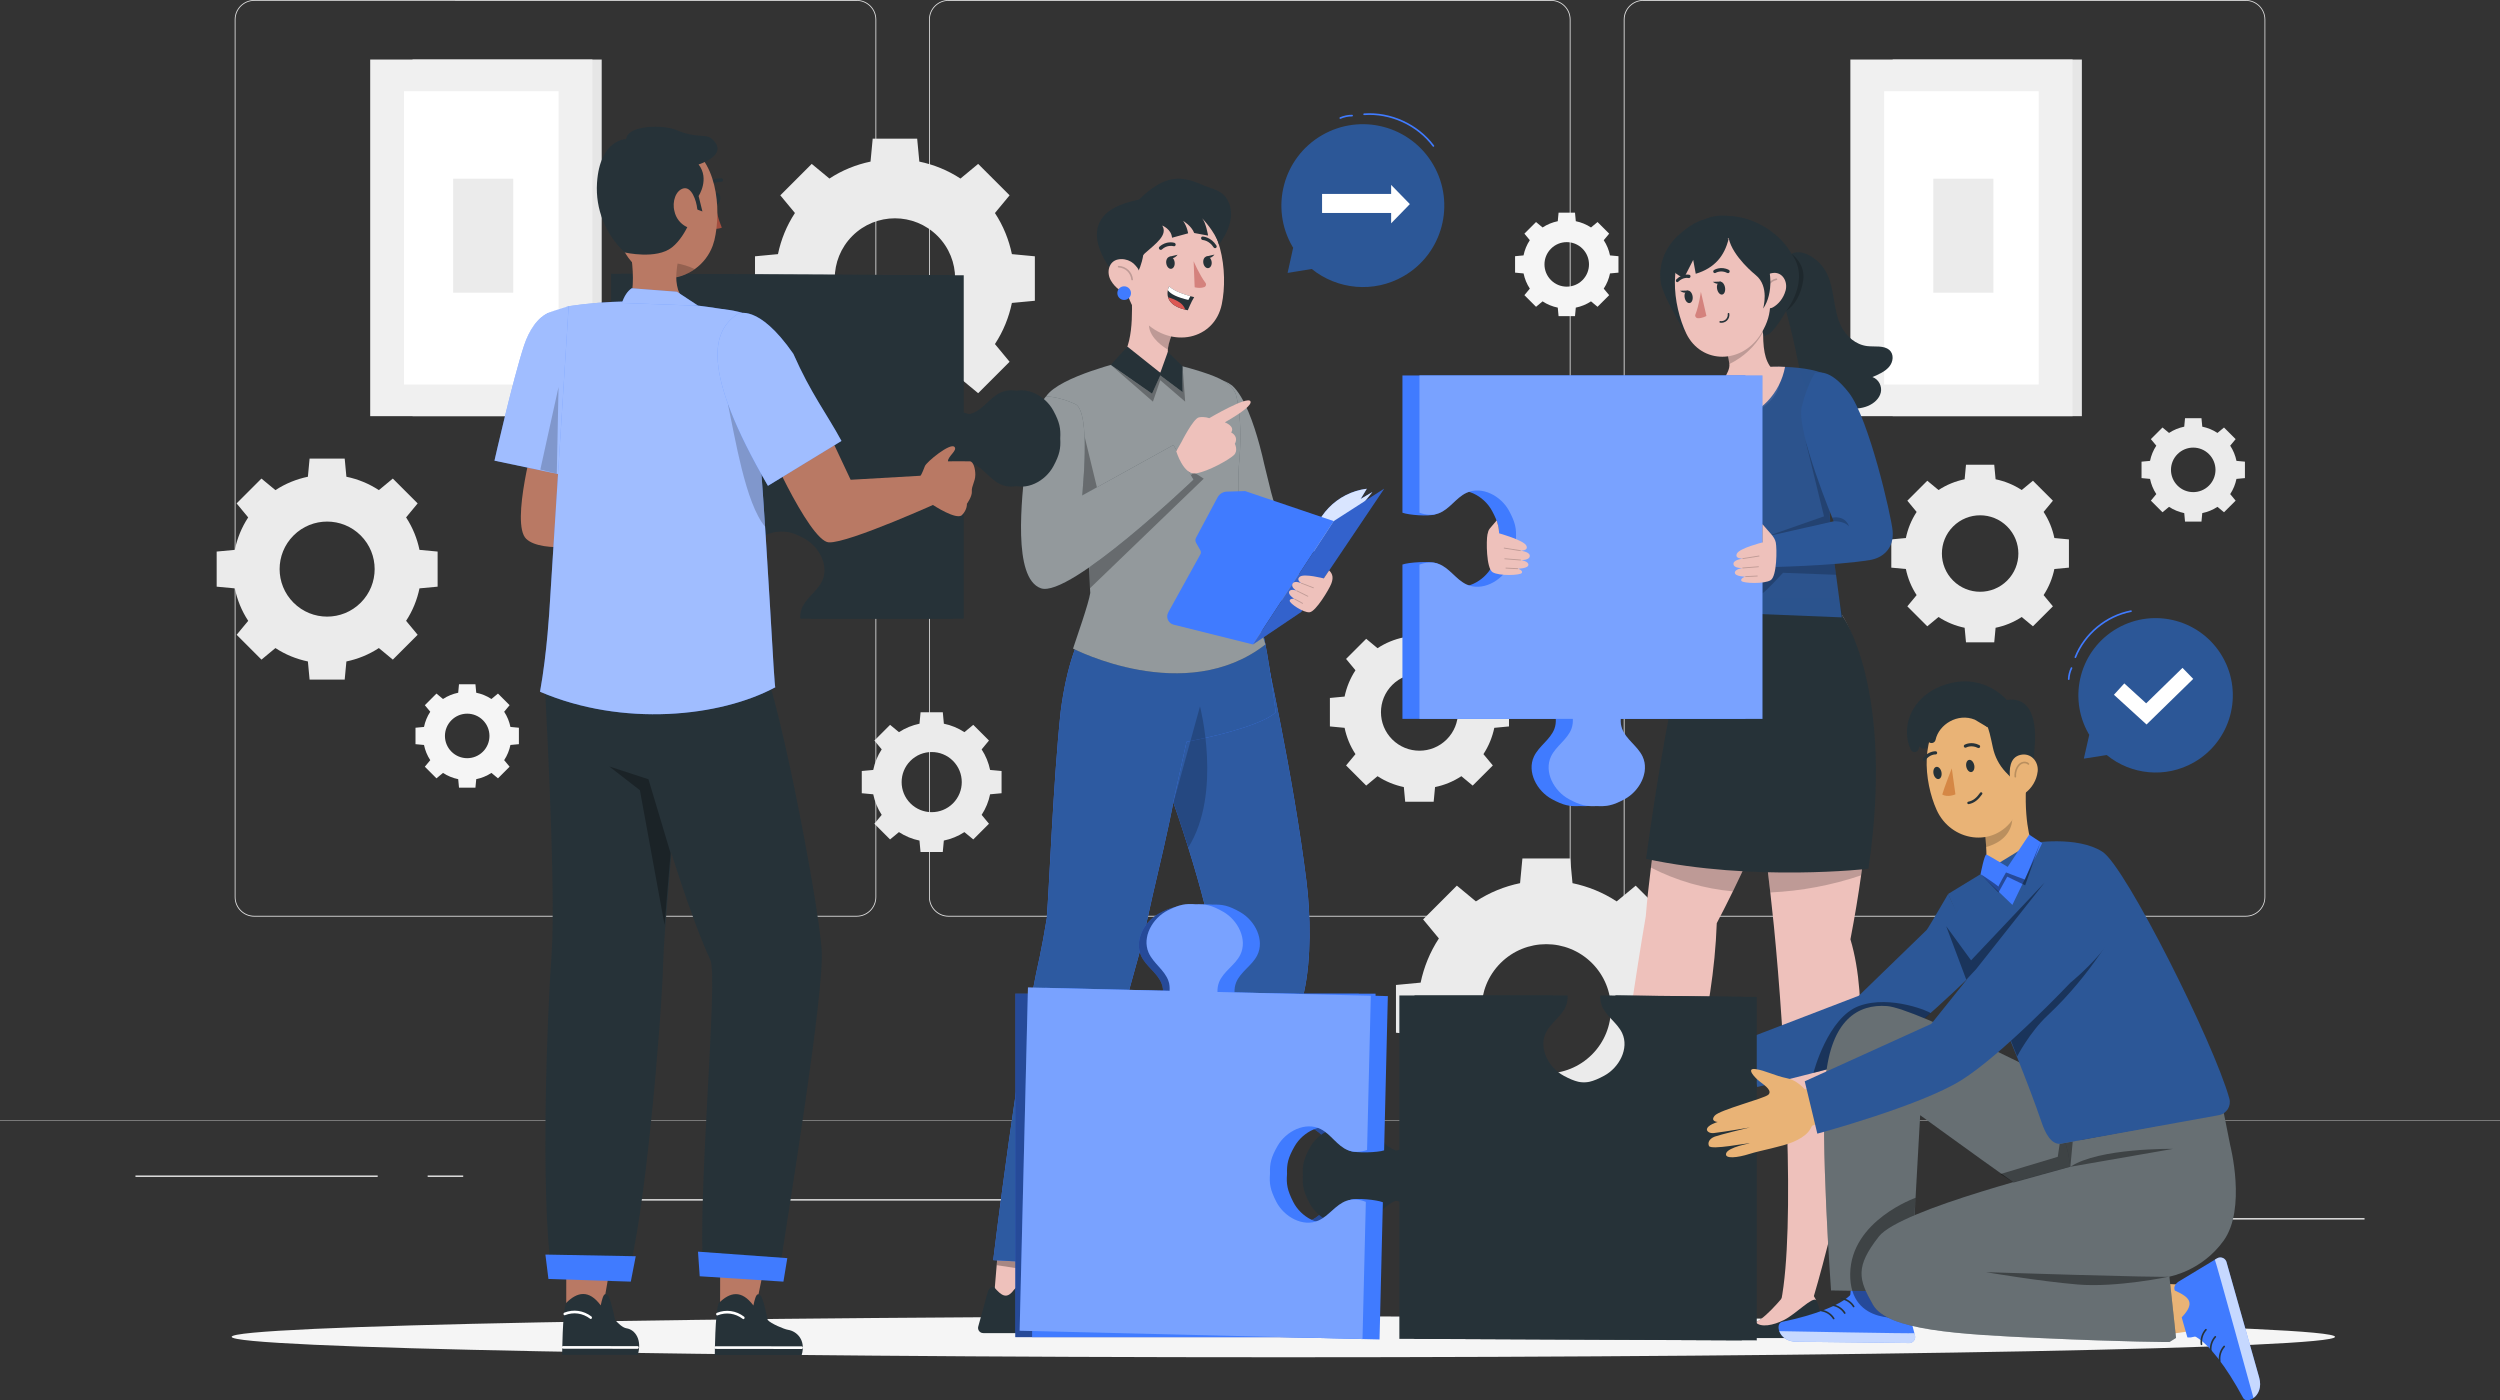 <?xml version="1.0" encoding="UTF-8"?>
<svg id="Layer_1" data-name="Layer 1" xmlns="http://www.w3.org/2000/svg" viewBox="0 0 750 420.08">
  <rect x="0" y="0" width="750" height="420.08" fill="#333333" stroke="none"/>
  <defs>
    <style>
      .cls-1, .cls-2, .cls-3, .cls-4, .cls-5, .cls-6, .cls-7, .cls-8, .cls-9 {
        fill: none;
      }

      .cls-2, .cls-10, .cls-11 {
        opacity: .3;
      }

      .cls-3, .cls-12 {
        opacity: .4;
      }

      .cls-4, .cls-13 {
        opacity: .5;
      }

      .cls-5, .cls-14 {
        opacity: .9;
      }

      .cls-6 {
        stroke-width: .75px;
      }

      .cls-6, .cls-7, .cls-8, .cls-9 {
        stroke-linecap: round;
        stroke-linejoin: round;
      }

      .cls-6, .cls-9 {
        stroke: #263238;
      }

      .cls-15 {
        fill: #ebebeb;
      }

      .cls-16 {
        fill: #f0f0f0;
      }

      .cls-17 {
        fill: #e6e6e6;
      }

      .cls-18 {
        fill: #f5f5f5;
      }

      .cls-19 {
        fill: #eec1bb;
      }

      .cls-20 {
        fill: #e9b376;
      }

      .cls-21, .cls-10, .cls-22, .cls-23, .cls-13 {
        fill: #fff;
      }

      .cls-24 {
        fill: #b97964;
      }

      .cls-25 {
        fill: #a24e3f;
      }

      .cls-26 {
        fill: #d58745;
      }

      .cls-27 {
        fill: #d4827d;
      }

      .cls-28 {
        fill: #dc5753;
      }

      .cls-29 {
        fill: #e0e0e0;
      }

      .cls-30 {
        fill: #407bff;
      }

      .cls-31, .cls-14 {
        fill: #2c5797;
      }

      .cls-32 {
        fill: #263238;
      }

      .cls-10, .cls-22, .cls-23, .cls-14, .cls-13, .cls-7, .cls-11, .cls-33, .cls-12 {
        isolation: isolate;
      }

      .cls-22 {
        opacity: .7;
      }

      .cls-23 {
        opacity: .8;
      }

      .cls-7 {
        stroke: #000;
      }

      .cls-7, .cls-8, .cls-9 {
        stroke-width: .5px;
      }

      .cls-7, .cls-33 {
        opacity: .2;
      }

      .cls-8 {
        stroke: #407bff;
      }
    </style>
  </defs>
  <g id="Background_complete" data-name="Background complete">
    <g>
      <rect class="cls-17" x="567.81" y="17.86" width="56.75" height="106.99"/>
      <rect class="cls-16" x="555.11" y="17.86" width="66.66" height="106.99"/>
      <rect class="cls-21" x="565.24" y="27.37" width="46.37" height="87.98"/>
      <rect class="cls-15" x="579.99" y="53.61" width="18.03" height="34.2"/>
    </g>
    <g>
      <rect class="cls-17" x="123.76" y="17.86" width="56.75" height="106.99"/>
      <rect class="cls-16" x="111.06" y="17.86" width="66.66" height="106.99"/>
      <rect class="cls-21" x="121.2" y="27.37" width="46.37" height="87.98"/>
      <rect class="cls-15" x="135.94" y="53.61" width="18.03" height="34.2"/>
    </g>
    <g>
      <g>
        <g>
          <g>
            <path class="cls-29" d="m673.73,275h-180.75c-3.23,0-5.86-2.63-5.86-5.86V5.86c0-3.23,2.63-5.86,5.86-5.86h180.75c3.23,0,5.86,2.63,5.86,5.86v263.27c0,3.23-2.63,5.86-5.86,5.86h0ZM492.99.25c-3.09,0-5.61,2.52-5.61,5.61v263.27c0,3.09,2.52,5.61,5.61,5.61h180.75c3.09,0,5.61-2.52,5.61-5.61V5.86c0-3.09-2.52-5.61-5.61-5.61h-180.75Z"/>
            <path class="cls-29" d="m465.31,275h-180.75c-3.23,0-5.86-2.63-5.86-5.86V5.86c0-3.23,2.63-5.86,5.86-5.86h180.75c3.23,0,5.86,2.63,5.86,5.86v263.27c0,3.23-2.63,5.86-5.86,5.86h0ZM284.56.25c-3.09,0-5.61,2.52-5.61,5.61v263.27c0,3.09,2.52,5.61,5.61,5.61h180.75c3.09,0,5.61-2.52,5.61-5.61V5.86c0-3.09-2.52-5.61-5.61-5.61h-180.75Z"/>
          </g>
          <path class="cls-29" d="m257.01,275H76.27c-3.23,0-5.86-2.63-5.86-5.86V5.86c0-3.23,2.63-5.86,5.86-5.86h180.75c3.23,0,5.86,2.63,5.86,5.86v263.27c0,3.23-2.63,5.86-5.86,5.86h0ZM76.27.25c-3.09,0-5.61,2.52-5.61,5.61v263.27c0,3.09,2.52,5.61,5.61,5.61h180.75c3.09,0,5.61-2.52,5.61-5.61V5.86c0-3.09-2.52-5.61-5.61-5.61H76.27Z"/>
        </g>
        <rect class="cls-29" y="336.07" width="750" height=".12"/>
      </g>
      <g>
        <rect class="cls-15" x="653.63" y="365.44" width="55.73" height=".42"/>
        <rect class="cls-15" x="495.04" y="370.01" width="14.63" height=".42"/>
        <rect class="cls-15" x="40.64" y="352.65" width="72.67" height=".42"/>
        <rect class="cls-15" x="128.3" y="352.65" width="10.66" height=".42"/>
        <rect class="cls-15" x="173.59" y="359.75" width="157.61" height=".42"/>
      </g>
    </g>
    <path class="cls-15" d="m238.48,63.9c-2.51,3.82-4.19,8.01-5.09,12.34l-6.89.65v13.34l6.89.65c.9,4.32,2.58,8.52,5.09,12.34l-4.4,5.31,9.43,9.43,5.31-4.4c3.82,2.51,8.01,4.19,12.34,5.09l.65,6.89h13.34l.65-6.89c4.32-.9,8.52-2.58,12.34-5.09l5.31,4.4,9.43-9.43-4.4-5.31c2.51-3.82,4.19-8.01,5.09-12.34l6.89-.65v-13.34l-6.89-.65c-.9-4.32-2.58-8.52-5.09-12.33l4.4-5.31-9.43-9.43-5.31,4.4c-3.82-2.51-8.01-4.19-12.34-5.09l-.65-6.89h-13.34l-.65,6.89c-4.32.9-8.52,2.58-12.33,5.09l-5.31-4.4-9.43,9.43,4.4,5.31h0Zm42.77,6.88c7.05,7.05,7.05,18.49,0,25.54s-18.49,7.05-25.54,0c-7.05-7.05-7.05-18.49,0-25.54,7.05-7.05,18.49-7.05,25.54,0Z"/>
    <path class="cls-15" d="m264.51,224.81c-1.25,1.91-2.1,4-2.54,6.17l-3.44.32v6.67l3.44.32c.45,2.16,1.29,4.26,2.54,6.17l-2.2,2.66,4.71,4.71,2.66-2.2c1.91,1.25,4,2.1,6.16,2.54l.32,3.44h6.67l.32-3.44c2.16-.45,4.26-1.29,6.17-2.54l2.66,2.2,4.71-4.71-2.2-2.66c1.25-1.91,2.1-4,2.54-6.17l3.44-.32v-6.67l-3.44-.32c-.45-2.16-1.29-4.26-2.54-6.16l2.2-2.66-4.71-4.71-2.66,2.2c-1.91-1.25-4-2.1-6.16-2.54l-.32-3.44h-6.67l-.32,3.44c-2.16.45-4.26,1.29-6.16,2.54l-2.66-2.2-4.71,4.71,2.2,2.66h-.01Zm21.38,3.44c3.52,3.52,3.52,9.24,0,12.76s-9.24,3.52-12.76,0-3.52-9.24,0-12.76c3.52-3.52,9.24-3.52,12.76,0Z"/>
    <path class="cls-15" d="m74.46,155.22c-1.98,3.01-3.31,6.32-4.02,9.74l-5.44.51v10.53l5.44.51c.71,3.41,2.04,6.72,4.02,9.74l-3.47,4.19,7.45,7.45,4.19-3.47c3.01,1.98,6.32,3.31,9.74,4.02l.51,5.44h10.53l.51-5.44c3.41-.71,6.72-2.04,9.74-4.02l4.19,3.47,7.45-7.45-3.47-4.19c1.98-3.01,3.31-6.32,4.02-9.74l5.44-.51v-10.53l-5.44-.51c-.71-3.41-2.04-6.72-4.02-9.74l3.47-4.2-7.45-7.45-4.19,3.47c-3.01-1.98-6.32-3.31-9.74-4.02l-.51-5.44h-10.53l-.51,5.44c-3.41.71-6.72,2.04-9.74,4.02l-4.2-3.47-7.45,7.45,3.47,4.2h0Zm33.76,5.43c5.57,5.57,5.57,14.59,0,20.16s-14.59,5.57-20.16,0-5.57-14.59,0-20.16,14.59-5.57,20.16,0Z"/>
    <path class="cls-15" d="m646.89,133.7c-.93,1.41-1.55,2.96-1.88,4.56l-2.55.24v4.93l2.55.24c.33,1.6.95,3.15,1.88,4.56l-1.63,1.96,3.49,3.49,1.96-1.63c1.41.93,2.96,1.55,4.56,1.88l.24,2.55h4.93l.24-2.55c1.6-.33,3.15-.95,4.56-1.88l1.96,1.63,3.49-3.49-1.63-1.96c.93-1.41,1.55-2.96,1.88-4.56l2.54-.24v-4.93l-2.54-.24c-.33-1.6-.95-3.15-1.88-4.56l1.63-1.96-3.49-3.49-1.96,1.63c-1.41-.93-2.96-1.55-4.56-1.88l-.24-2.55h-4.93l-.24,2.55c-1.6.33-3.15.95-4.56,1.88l-1.96-1.63-3.49,3.49,1.63,1.96Zm15.8,2.54c2.61,2.61,2.61,6.83,0,9.44s-6.83,2.61-9.44,0-2.61-6.83,0-9.44,6.83-2.61,9.44,0Z"/>
    <path class="cls-18" d="m458.94,72.06c-.93,1.41-1.55,2.96-1.88,4.56l-2.54.24v4.93l2.55.24c.33,1.6.95,3.15,1.88,4.56l-1.63,1.96,3.49,3.49,1.96-1.63c1.41.93,2.96,1.55,4.56,1.88l.24,2.55h4.93l.24-2.55c1.6-.33,3.15-.95,4.56-1.88l1.96,1.63,3.49-3.49-1.63-1.96c.93-1.41,1.55-2.96,1.88-4.56l2.54-.24v-4.93l-2.54-.24c-.33-1.6-.95-3.15-1.88-4.56l1.63-1.96-3.49-3.49-1.96,1.63c-1.41-.93-2.96-1.55-4.56-1.88l-.24-2.55h-4.93l-.24,2.55c-1.6.33-3.15.95-4.56,1.88l-1.96-1.63-3.49,3.49,1.63,1.96h0Zm15.8,2.54c2.61,2.61,2.61,6.83,0,9.44s-6.83,2.61-9.44,0-2.61-6.83,0-9.44,6.83-2.61,9.44,0Z"/>
    <path class="cls-18" d="m129.08,213.52c-.93,1.41-1.55,2.96-1.88,4.56l-2.55.24v4.93l2.55.24c.33,1.6.95,3.15,1.88,4.56l-1.63,1.96,3.49,3.49,1.96-1.63c1.41.93,2.96,1.55,4.56,1.88l.24,2.55h4.93l.24-2.55c1.6-.33,3.15-.95,4.56-1.88l1.96,1.63,3.49-3.49-1.63-1.96c.93-1.41,1.55-2.96,1.88-4.56l2.54-.24v-4.93l-2.54-.24c-.33-1.6-.95-3.15-1.88-4.56l1.63-1.96-3.49-3.49-1.96,1.63c-1.41-.93-2.96-1.55-4.56-1.88l-.24-2.55h-4.93l-.24,2.55c-1.6.33-3.15.95-4.56,1.88l-1.96-1.63-3.49,3.49,1.63,1.96Zm15.8,2.54c2.61,2.61,2.61,6.83,0,9.44s-6.83,2.61-9.44,0-2.61-6.83,0-9.44,6.83-2.61,9.44,0Z"/>
    <path class="cls-15" d="m574.99,153.58c-1.59,2.42-2.66,5.09-3.23,7.83l-4.37.41v8.47l4.37.41c.57,2.75,1.64,5.41,3.23,7.83l-2.79,3.37,5.99,5.99,3.37-2.79c2.42,1.59,5.09,2.66,7.83,3.23l.41,4.37h8.47l.41-4.37c2.75-.57,5.41-1.64,7.83-3.23l3.37,2.79,5.99-5.99-2.79-3.37c1.59-2.42,2.66-5.09,3.23-7.83l4.37-.41v-8.47l-4.37-.41c-.57-2.75-1.64-5.41-3.23-7.83l2.79-3.37-5.99-5.99-3.37,2.79c-2.42-1.59-5.09-2.66-7.83-3.23l-.41-4.37h-8.47l-.41,4.37c-2.75.57-5.41,1.64-7.83,3.23l-3.37-2.79-5.99,5.99,2.79,3.37Zm27.16,4.37c4.48,4.48,4.48,11.74,0,16.22s-11.74,4.48-16.22,0-4.48-11.74,0-16.22,11.74-4.48,16.22,0Z"/>
    <path class="cls-15" d="m406.64,201.08c-1.6,2.44-2.68,5.13-3.26,7.89l-4.41.42v8.54l4.41.42c.57,2.77,1.65,5.45,3.26,7.89l-2.82,3.4,6.04,6.04,3.4-2.82c2.44,1.6,5.13,2.68,7.89,3.26l.41,4.41h8.54l.42-4.41c2.77-.57,5.45-1.65,7.89-3.26l3.4,2.82,6.04-6.04-2.82-3.4c1.6-2.44,2.68-5.13,3.26-7.89l4.41-.42v-8.54l-4.41-.42c-.57-2.77-1.65-5.45-3.26-7.89l2.82-3.4-6.04-6.04-3.4,2.82c-2.44-1.6-5.13-2.68-7.89-3.26l-.42-4.41h-8.54l-.41,4.41c-2.77.57-5.45,1.65-7.89,3.26l-3.4-2.82-6.04,6.04,2.82,3.4Zm27.37,4.41c4.51,4.51,4.51,11.83,0,16.34s-11.83,4.51-16.34,0-4.51-11.83,0-16.34,11.83-4.51,16.34,0Z"/>
    <path class="cls-15" d="m431.66,281.54c-2.69,4.1-4.5,8.6-5.47,13.25l-7.4.7v14.33l7.4.7c.96,4.64,2.77,9.15,5.47,13.25l-4.73,5.71,10.13,10.13,5.71-4.72c4.1,2.69,8.6,4.5,13.25,5.47l.7,7.4h14.33l.7-7.4c4.64-.96,9.15-2.78,13.25-5.47l5.71,4.72,10.13-10.13-4.72-5.71c2.69-4.1,4.5-8.6,5.47-13.25l7.4-.7v-14.33l-7.4-.7c-.96-4.64-2.78-9.15-5.47-13.25l4.72-5.71-10.13-10.13-5.71,4.72c-4.1-2.69-8.6-4.5-13.25-5.47l-.7-7.4h-14.33l-.7,7.4c-4.64.96-9.15,2.77-13.25,5.47l-5.71-4.73-10.13,10.13,4.73,5.71h0Zm45.93,7.39c7.57,7.57,7.57,19.85,0,27.43-7.57,7.57-19.85,7.57-27.43,0s-7.57-19.85,0-27.43c7.57-7.57,19.85-7.57,27.43,0Z"/>
  </g>
  <g id="Shadow">
    <path class="cls-18" d="m700.51,401.05c0,3.39-141.26,6.13-315.51,6.13s-315.51-2.75-315.51-6.13,141.26-6.13,315.51-6.13,315.51,2.75,315.51,6.13Z"/>
  </g>
  <g id="Speech_Bubble_2" data-name="Speech Bubble 2">
    <g>
      <g>
        <path class="cls-31" d="m635.18,188.49c11.11-6.35,25.26-2.5,31.61,8.61s2.5,25.26-8.61,31.61c-8.57,4.9-18.95,3.7-26.16-2.2l-6.87,1.08,1.63-7.17c-.07-.11-.14-.21-.21-.32-6.35-11.11-2.5-25.26,8.61-31.61Z"/>
        <path class="cls-8" d="m639.29,183.35c-7.4,1.42-13.91,6.81-16.68,13.81"/>
        <path class="cls-8" d="m621.45,200.42c-.5,1.03-.79,2.17-.83,3.32"/>
      </g>
      <polygon class="cls-21" points="643.96 217.35 634.18 208.43 637.29 205.02 643.85 211 654.75 200.36 657.97 203.67 643.96 217.35"/>
    </g>
  </g>
  <g id="Speech_Bubble_1" data-name="Speech Bubble 1">
    <g>
      <g>
        <path class="cls-31" d="m396.58,40.57c11.67-6.78,26.62-2.82,33.4,8.85s2.82,26.62-8.85,33.4c-9.01,5.23-19.96,4.04-27.61-2.13l-7.24,1.19,1.67-7.57c-.07-.12-.15-.22-.22-.34-6.78-11.67-2.82-26.62,8.85-33.4Z"/>
        <path class="cls-8" d="m430.02,43.79c-4.75-6.37-12.85-10.08-20.78-9.51"/>
        <path class="cls-8" d="m405.62,34.68c-1.21,0-2.42.25-3.53.73"/>
      </g>
      <g>
        <rect class="cls-21" x="396.62" y="58.18" width="22.83" height="5.71"/>
        <polygon class="cls-21" points="417.34 67 417.34 55.47 422.96 61.23 417.34 67"/>
      </g>
    </g>
  </g>
  <g id="Character_3" data-name="Character 3">
    <g>
      <g>
        <path class="cls-19" d="m546.08,185.71s-.61,10.47-5.72,28.83c-3.21,11.34-7.1,22.48-11.66,33.35-2.55,6.14-5.48,12.66-8.84,19.52-1.51,3.12-3.13,6.29-4.83,9.54-1.96,55.55-33.13,112.02-33.13,112.02-1.73.89-7.76-.08-7.72-1.84,4.62-7.33,13.7-78.51,19.56-112.27.36-4.59.89-9.45,1.54-14.59,1.71-13.63,4.25-28.45,6.75-41.49,3.87-20.54,7.56-36.64,7.56-36.64l10.27,1,26.24,2.58h-.02Z"/>
        <path class="cls-32" d="m481.55,400.94h-1.75l-.5-2.21-5.94,2.7h-15.05s-2.39-2.4,4.76-4.31c.35-.1.69-.23,1.01-.39,3.82-1.8,9.24-7.84,9.24-7.84h8.25c.25.38.48.78.67,1.2.9,1.78,2.46,5.64-.7,10.85h0Z"/>
        <path class="cls-19" d="m482.25,390.07h0c-1.08-1.21-6.03,4.12-9.66,5.94-3.24,1.61-6.88,2.32-8.5.69,3.82-1.8,10.62-10.19,10.62-10.19l5.83.59s1.34,2.2,1.71,2.98h0Z"/>
      </g>
      <g>
        <path class="cls-19" d="m558.33,262.61h0c-.83,5.97-1.89,12.37-3.2,19.18,11.13,37.15-11.77,109.67-11.77,109.67-3.87.77-7.3.27-9.04-1.04,4.32-21.85,1.21-78.66-2.15-112.6-.3-3.08-.67-6.46-1.08-10.08-.69-6.13-1.51-12.88-2.39-19.85-1.48-11.67-3.14-23.96-4.64-34.85-1.84-13.16-3.43-24.29-4.25-29.89-.34-2.46-.54-3.85-.54-3.85l32.15,3.48s8.18,9.16,9.45,37.79c.42,14.06-.43,28.13-2.54,42.04h0Z"/>
        <path class="cls-32" d="m544.16,400.94h-1.8l-.5-2.21-5.92,2.7h-15.03s-2.39-2.4,4.78-4.31c.35-.1.69-.23,1.01-.39,3.81-1.8,9.24-7.84,9.24-7.84h8.25c.25.39.47.79.67,1.2.9,1.78,2.42,5.64-.7,10.85h0Z"/>
        <path class="cls-19" d="m544.86,390.07h0c-1.09-1.21-6.05,4.12-9.68,5.94-3.24,1.61-6.88,2.32-8.49.69,3.81-1.8,9.81-9.61,9.81-9.61h6.63s1.34,2.2,1.73,2.98h0Z"/>
      </g>
      <g>
        <path class="cls-32" d="m566.77,104.98c-1.65-1.43-4.32-.88-6.59-1.15-3.45-.41-6.22-2.89-7.71-5.72-1.48-2.82-1.91-5.99-2.44-9.07-.53-3.09-1.21-6.25-3.1-8.87s-6.45-5.87-9.76-3.88l-4.43,6.87c2.66,8.05,4.83,16.23,6.48,24.5.74,3.69,1.47,7.6,4.15,10.47,2.62,2.82,6.78,4.19,10.86,4.45,2.07.13,4.21,0,6.09-.77,1.89-.77,3.5-2.25,3.92-4.07s-.59-3.93-2.51-4.63c1.85-.78,3.78-1.62,5.02-3.09,1.24-1.47,1.5-3.77.03-5.05h-.01Z"/>
        <g>
          <path class="cls-32" d="m503.26,70.79c-5.07,4.9-5.71,10.74-4.9,14.74,1.7,5.28,4.28,8.77,6.7,13.77l8.58-34.3c-3.23,1.28-4.87.86-10.38,5.79Z"/>
          <path class="cls-32" d="m518.55,64.79c9.89.2,19.83,8.47,20.6,16.5.78,8.03-7.12,18.39-8.6,19.02l-4.69,1.72s5.17-11.95,3.02-15.15-3.7-3.23-3.7-3.23l-6.64-18.87h.01Z"/>
          <path class="cls-32" d="m510.15,66.69c5.15-3.64,11.23-1.56,14.83,0,4.06,2.35,6.93,6.32,7.88,10.91.79,4.32,1.74,9.55-.47,12.27-1.23,1.57-3.06,2.55-5.05,2.7l-24.93-15.81c1.68-3.96,4.34-7.43,7.73-10.08h0Z"/>
          <g>
            <path class="cls-19" d="m520.2,125.14c1.95,1.39,3.34.56,5.37-.74,12.18-7.06,7.17-12.65,7.17-12.65-3-2.45-3.74-5.9-3.8-11.35-.01-.16-.03-.31-.06-.47-.14-.7-.49-1.35-1.01-1.85-1.38-1.39-3.63-1.41-5.02-.03h0l-5.53,2.73h0v.26c.51,2.9,1,5.13,1.3,6.9,0,.22.08.44.1.65h0c0,.22.05.45.09.66.3,2.45-3.15,6.75-4.66,7.89-.91.76-.56,3.31,6.05,8h0Z"/>
            <path class="cls-33" d="m517.33,100.71h0c.01.09.01.18,0,.27.51,2.9,1,5.13,1.3,6.9.05.21.08.43.1.65h0c.03.23.04.46.04.69h0c4.21-2.01,7.71-5.27,10.02-9.33h0c-.13-.69-.46-1.34-.95-1.84-1.37-1.41-3.61-1.45-5.02-.09l-5.48,2.76h0Z"/>
            <path class="cls-19" d="m529.7,79.43c1.59,10.02,2.49,14.21-1.27,20.49-5.66,9.44-18,9.44-22.54.15-4.01-8.38-5.99-23.31,2.58-29.61,8.57-6.29,19.62-1.07,21.22,8.96h.01Z"/>
            <path class="cls-19" d="m535.67,87.17c-.62,2.34-2.17,4.12-3.78,5.03-2.43,1.36-4.92-2.47-4.73-5.33.16-2.57,2.31-4.82,4.99-5,2.64-.17,4.24,2.63,3.53,5.3h-.01Z"/>
            <path class="cls-7" d="m530.02,88.14c-.19-.95.01-1.97.55-2.78s1.4-1.39,2.35-1.58"/>
            <g>
              <g>
                <path class="cls-32" d="m517.48,86.1c.23,1.06-.1,2.07-.74,2.25-.64.19-1.36-.51-1.59-1.57-.23-1.06.1-2.07.74-2.25.64-.19,1.36.51,1.59,1.57Z"/>
                <path class="cls-32" d="m507.75,88.7c.22,1.02-.11,2.01-.76,2.2-.64.19-1.35-.49-1.57-1.51-.22-1.02.11-2.01.76-2.2.64-.19,1.35.49,1.57,1.51Z"/>
                <path class="cls-32" d="m518.56,81.91c-.12.05-.26.05-.38-.02-1.9-1-3.48-.04-3.49-.03-.23.14-.53.07-.66-.17-.13-.24-.04-.56.2-.7.08-.05,2.06-1.25,4.42-.02.23.12.32.43.19.69-.06.12-.16.21-.28.26h0Z"/>
                <path class="cls-32" d="m503.14,84.64c-.11,0-.21-.06-.28-.15-.15-.2-.12-.51.07-.7,1.91-1.88,3.84-1.37,3.92-1.34.23.06.35.33.28.6-.08.27-.33.43-.56.37-.08-.02-1.58-.39-3.1,1.1-.1.1-.22.14-.33.13h0Z"/>
                <path class="cls-27" d="m510.27,87.5s-.54,4.11-1.66,6.88c-.2.48.15,1.02.67,1.07,1.34.12,2.65-.67,2.65-.67l-1.67-7.27h.01Z"/>
              </g>
              <path class="cls-32" d="m516.28,84.47l-2.41.08s1.69,1.35,2.41-.08Z"/>
              <path class="cls-32" d="m506.42,87.15l-2.41.08s1.69,1.35,2.41-.08Z"/>
            </g>
          </g>
          <path class="cls-32" d="m526.69,82.5s-6.89-5.47-8.08-11.01c0,0-21.22-.81-16.13,16.45,0,0-7.18-14.42,9.03-19.94s23.61,15.61,17.44,24.57c-.04-.07,2.01-6.64-2.26-10.07h0Z"/>
          <path class="cls-32" d="m504.33,71.55c-1.81,2.5-2.77,5.52-2.76,8.61.4,2.17,3.64,3.2,3.64,3.2l2.75-5.39.76,4.16c5.79-1.73,8.64-5.49,9.84-10.38l-4.37-5.28s-8.2,3.03-9.85,5.09h-.01Z"/>
        </g>
        <path class="cls-9" d="m516.07,96.57c.66.11,1.37-.12,1.86-.59.48-.47.72-1.17.63-1.84"/>
        <path class="cls-33" d="m535.84,93.32s7.48-9.28,1.62-17.18c0,0,4.31,2.97,3.49,8.09-.64,4.02-2.4,7.28-5.12,9.09h.01Z"/>
      </g>
      <path class="cls-33" d="m558.33,262.61h0c-8.8,2.97-17.96,4.7-27.24,5.13-.69-6.13-1.51-12.88-2.39-19.85-2.55,6.14-5.48,12.66-8.84,19.52-8.58-.78-16.93-3.2-24.59-7.13,1.71-13.63,4.25-28.45,6.75-41.49,3.41-2,7.09-3.49,10.93-4.41,3.65-.88,7.39-1.33,11.15-1.35,5.47-.03,10.93.48,16.3,1.5,6.98,1.31,13.8,3.33,20.37,6.05.45,14.06-.37,28.13-2.44,42.04h0Z"/>
      <path class="cls-32" d="m508.95,179.3h42.69l1.16,5.51s15.68,21.7,7.73,75.82c0,0-34.35,3.97-66.7-2.97,0,0,7.26-55.6,14.85-73.76l.27-4.6h0Z"/>
      <g>
        <path class="cls-14" d="m549.48,162.51l3.04,22.7-46.8-1.89c-.12-4.88,4.23-17.82,3.72-21.36-1.42-4.37-8.61-10.97-10.52-16.25-2.04-7.33,2.17-27.5,3.55-28.14,1.67-.77,3.74-.7,5.02-1.27,4.97-1.17,16.27-5.21,21.33-5.83.98-.09,1.95-.27,2.92-.38,0,0,19.15-.92,19.99,6.87.08.43-4.56,20.87-2.25,45.55h0Z"/>
        <polygon class="cls-33" points="549.11 157.7 548.73 151.48 541.64 132.17 547.2 154.9 529.59 161.07 549.11 157.7"/>
        <path class="cls-33" d="m528.73,177.96c.63-.08,6.18-6.12,6.18-6.12l15.9.6-.77-5.75c.47-.37-18.57.5-18.57.5l-2.74,5.93v4.84Z"/>
        <path class="cls-31" d="m544.51,111.9c.82.1,4.15-1.78,10.16,5.93,6.01,7.72,12.74,37.14,13.12,41.43.48,5.45-3.15,8.14-6.77,8.74-10.87,1.79-30.93,2.16-30.93,2.16v-9.24l20.01-4.53s-11.36-27.34-9.57-34.39c1.79-7.04,3.97-10.1,3.97-10.1h.01Z"/>
      </g>
      <path class="cls-19" d="m535.51,110.07c-1.45,7.86-7.32,14.02-15.06,16.01-2.71.65-5.75-.85-7.89-2.63-2.17-1.81-3.62-4.35-4.08-7.14,9.42-3.71,17.95-6.9,27.02-6.24h.01Z"/>
      <path class="cls-33" d="m550.1,156.39s3.25-.18,4.63,1.59c0,0-.83-3.4-5.08-2.68l.45,1.1h0Z"/>
    </g>
    <g>
      <path class="cls-30" d="m523.62,215.68v-103.04h-102.89v41.17c1.86.71,7.96,1.18,9.81.48,3.25-1.21,1.13-4.95,4.26-6.43,4.63-2.18,10.39.89,12.81,5.39,1.88,3.49,2.23,5.32,2.06,8.34.17,3.02-.18,4.85-2.06,8.34-2.42,4.5-8.19,7.57-12.81,5.39-3.14-1.48-.59-5.13-3.83-6.34-1.85-.69-8.38-.32-10.24.39v46.29h46.01c.05,1-.06,2.01-.41,2.96-1.21,3.25-4.66,5.18-6.14,8.32-2.18,4.63.89,10.39,5.39,12.81,3.49,1.88,5.32,2.23,8.34,2.06,3.02.17,4.85-.18,8.34-2.06,4.5-2.42,7.57-8.19,5.39-12.81-1.48-3.14-4.93-5.07-6.14-8.32-.36-.95-.47-1.96-.41-2.96h42.52v.02Z"/>
      <g>
        <path class="cls-30" d="m528.73,215.68v-103.04h-102.89v41.17c1.86.71,3.91.88,5.76.19,3.25-1.21,5.18-4.66,8.31-6.14,4.63-2.18,10.39.89,12.81,5.39,1.88,3.49,2.23,5.32,2.06,8.34.17,3.02-.18,4.85-2.06,8.34-2.42,4.5-8.19,7.57-12.81,5.39-3.14-1.48-5.07-4.93-8.31-6.14-1.85-.69-3.89-.51-5.76.19v46.29h46.01c.05,1-.06,2.01-.41,2.96-1.21,3.25-4.66,5.18-6.14,8.32-2.18,4.63.89,10.39,5.39,12.81,3.49,1.88,5.32,2.23,8.34,2.06,3.02.17,4.85-.18,8.34-2.06,4.5-2.42,7.57-8.19,5.39-12.81-1.48-3.14-4.93-5.07-6.14-8.32-.36-.95-.47-1.96-.41-2.96h42.52v.02Z"/>
        <g class="cls-2">
          <path class="cls-21" d="m528.73,215.68v-103.04h-102.89v41.17c1.86.71,3.91.88,5.76.19,3.25-1.21,5.18-4.66,8.31-6.14,4.63-2.18,10.39.89,12.81,5.39,1.88,3.49,2.23,5.32,2.06,8.34.17,3.02-.18,4.85-2.06,8.34-2.42,4.5-8.19,7.57-12.81,5.39-3.14-1.48-5.07-4.93-8.31-6.14-1.85-.69-3.89-.51-5.76.19v46.29h46.01c.05,1-.06,2.01-.41,2.96-1.21,3.25-4.66,5.18-6.14,8.32-2.18,4.63.89,10.39,5.39,12.81,3.49,1.88,5.32,2.23,8.34,2.06,3.02.17,4.85-.18,8.34-2.06,4.5-2.42,7.57-8.19,5.39-12.81-1.48-3.14-4.93-5.07-6.14-8.32-.36-.95-.47-1.96-.41-2.96h42.52v.02Z"/>
        </g>
        <g>
          <path class="cls-19" d="m528.73,162.73s-6.91,1.73-7.66,3.35c-.76,1.62,1.8,1.5,1.8,1.5,0,0-2.8.31-2.83,1.52-.04,1.45,2.64,1.31,2.64,1.31,0,0-2.28.35-2.23,1.42.05,1.12,3.08,1.17,3.08,1.17,0,0-1.56.55-1.1,1.28s6.89.97,8.78-.23,1.9-9.47,1.53-11.28c-.37-1.8-1.74-2.78-4-5.52v5.48h-.01Z"/>
          <path class="cls-33" d="m522.87,167.71h.01l4.86-.77c.07,0,.11-.08.1-.15-.01-.07-.07-.13-.14-.12l-4.86.77c-.07,0-.11.08-.1.15,0,.07.06.12.12.12h.01Z"/>
          <path class="cls-33" d="m522.82,170.53h0l4.73-.37c.07,0,.11-.07.11-.14s-.05-.12-.13-.13l-4.73.37c-.07,0-.11.07-.11.14s.06.13.13.13Z"/>
          <path class="cls-33" d="m523.69,173.12l3.52-.18c.07,0,.12-.07.11-.14,0-.07-.06-.13-.13-.13l-3.52.18c-.07,0-.12.07-.11.14,0,.07.06.13.13.13Z"/>
        </g>
      </g>
      <g>
        <path class="cls-19" d="m449.75,160s7.4,2.07,8.15,3.69c.76,1.63-1.8,1.5-1.8,1.5,0,0,2.8.31,2.83,1.52.04,1.45-2.64,1.31-2.64,1.31,0,0,2.28.35,2.23,1.42-.05,1.12-3.08,1.17-3.08,1.17,0,0,1.56.55,1.1,1.28s-6.89.97-8.78-.24c-1.89-1.2-1.9-9.47-1.53-11.28.37-1.8.52-1.51,2.79-4.25l.41,1.53c.11.42.19.84.22,1.27l.09,1.06v.02Z"/>
        <path class="cls-33" d="m456.1,165.33h-.01l-4.86-.77c-.07,0-.11-.08-.1-.15.01-.07.07-.13.14-.12l4.86.77c.07,0,.11.08.1.15,0,.07-.06.12-.12.12h-.01Z"/>
        <path class="cls-33" d="m456.15,168.14h0l-4.73-.37c-.07,0-.11-.07-.11-.14s.05-.12.13-.13l4.73.37c.07,0,.11.07.11.14s-.06.13-.13.13Z"/>
        <path class="cls-33" d="m455.28,170.74l-3.52-.18c-.07,0-.12-.07-.11-.14,0-.07.06-.13.13-.13l3.52.18c.07,0,.12.07.11.14,0,.07-.06.13-.13.13Z"/>
      </g>
    </g>
  </g>
  <g id="Character_2" data-name="Character 2">
    <g>
      <g>
        <polygon class="cls-19" points="298.18 389.42 308.39 390.42 315.94 364.56 300.4 362.87 298.18 389.42"/>
        <g>
          <path class="cls-32" d="m309.87,385.91h-3.65c-.82,0-1.59.42-2.08,1.08-2.1,2.87-3.68,1.79-5.97-.91-1.45-.17-1.85,1.5-1.96,1.95l-2.73,9.91c-.24.83.24,1.69,1.07,1.93.15.04.3.06.45.06h28.89c4.59,0,5.55-4.63,3.65-5.06-8.51-1.88-14.54-4.38-17.17-6.86-.49-.43.01-.76-.52-2.1h.02Z"/>
          <path class="cls-30" d="m317.78,388.73c.38-.28.61-.72.62-1.19.03-.25-.08-.5-.3-.64-1.14-.81-5.7,1.32-6.21,1.57-.06.02-.1.07-.12.12-.04.11.02.22.12.26,1.12.27,2.27.41,3.42.44.86.08,1.73-.11,2.48-.56h-.01Zm.04-1.49c.09.06.14.17.12.27-.02.34-.18.66-.45.87-1.04.77-3.54.44-4.88.19,1.89-.83,4.58-1.77,5.21-1.33h0Z"/>
          <path class="cls-30" d="m312.05,388.89c1.37-.57,4.24-2.82,4.08-4.01-.02-.25-.2-.55-.82-.63-2.5-.29-3.57,4.2-3.57,4.39-.02.08,0,.16.06.21.05.01.1.01.14,0l.11.04h0Zm3.18-4.27c.46.05.46.21.46.27.13.73-1.95,2.59-3.44,3.38.31-1.05,1.23-3.67,2.81-3.67h.17v.02Z"/>
          <path class="cls-8" d="m312.4,388.72c-1.26.17-2.42.92-3.1,1.99"/>
          <path class="cls-8" d="m314.67,390.43c-1.26.17-2.42.92-3.1,1.99"/>
          <path class="cls-8" d="m317.49,391.86c-1.26.17-2.42.92-3.1,1.99"/>
        </g>
        <polygon class="cls-11" points="311.95 378.23 311.03 381.4 299.01 379.55 299.22 376.95 311.95 378.23"/>
      </g>
      <g>
        <polygon class="cls-19" points="357.63 389.42 367.84 390.42 375.38 364.56 359.85 362.87 357.63 389.42"/>
        <g>
          <path class="cls-32" d="m369.32,385.91h-3.65c-.83,0-1.59.42-2.08,1.08-2.1,2.87-3.68,1.79-5.97-.91-1.45-.17-1.85,1.5-1.96,1.95l-2.73,9.91c-.24.83.24,1.69,1.07,1.93.15.04.3.06.45.06h28.89c4.59,0,5.55-4.63,3.65-5.06-8.51-1.88-14.54-4.38-17.17-6.86-.49-.43.01-.76-.52-2.1h.02Z"/>
          <path class="cls-30" d="m377.23,388.73c.38-.28.61-.72.62-1.19.03-.25-.08-.5-.3-.64-1.14-.81-5.7,1.32-6.21,1.57-.06.02-.1.07-.12.12-.04.11.02.22.12.26,1.12.27,2.26.41,3.42.44.86.08,1.73-.11,2.48-.56h-.01Zm.04-1.49c.09.06.14.17.12.27-.02.34-.18.66-.45.87-1.04.77-3.53.44-4.88.19,1.89-.83,4.58-1.77,5.21-1.33h0Z"/>
          <path class="cls-30" d="m371.49,388.89c1.37-.57,4.24-2.82,4.08-4.01-.02-.25-.2-.55-.82-.63-2.5-.29-3.57,4.2-3.57,4.39-.02.08,0,.16.06.21.05.01.1.01.14,0l.11.04h0Zm3.18-4.27c.46.05.46.21.46.27.13.73-1.95,2.59-3.44,3.38.31-1.05,1.23-3.67,2.81-3.67h.17v.02Z"/>
          <path class="cls-8" d="m371.85,388.72c-1.26.17-2.42.92-3.1,1.99"/>
          <path class="cls-8" d="m374.11,390.43c-1.26.17-2.42.92-3.1,1.99"/>
          <path class="cls-8" d="m376.93,391.86c-1.26.17-2.42.92-3.1,1.99"/>
        </g>
        <polygon class="cls-11" points="371.4 378.23 370.47 381.4 358.45 379.55 358.67 376.95 371.4 378.23"/>
      </g>
      <g>
        <g>
          <path class="cls-30" d="m379.45,194.58s8.46,37.38,12.5,69.93c1.23,9.92,1.46,23.19-.71,32.96l-16.31,81.1-20.53-2.06c3.23-34.98,7.72-78.12,9.01-96.47-4.52-21.51-14.14-47.55-23.6-73.44l39.64-12.03h0Z"/>
          <g class="cls-5">
            <path class="cls-31" d="m379.45,194.58s8.46,37.38,12.5,69.93c1.23,9.92,1.46,23.19-.71,32.96l-16.31,81.1-20.53-2.06c3.23-34.98,7.72-78.12,9.01-96.47-4.52-21.51-14.14-47.55-23.6-73.44l39.64-12.03h0Z"/>
          </g>
          <path class="cls-30" d="m312,286.58c.46-2.02,1.21-6.13,2.12-11.55-.03,0-.06-.01-.08-.02.67-7.17,1.9-40.41,4.17-61.61,1.74-13.51,5.19-22.64,8.67-27.12.18-.23.34-.44.49-.62.58-.72.93-1.12.93-1.12.66.17,1.32.32,1.97.46.24.05.49.11.73.16,24.54,5.13,46.13-1.32,46.13-1.32,2.26,5.58,3.95,17.47,5.59,29.81-2.57,2.82-13.83,6.47-26.75,8.89l-3.68,16.67c-1.94,10.33-4.43,20.47-6.54,29.59l-2.21,9.99c-.13.66-.27,1.31-.39,1.94-1.12,5.75-27.8,98.32-27.8,98.32l-17.38-1.02s7.76-64.07,14.05-91.47l-.02.02Z"/>
          <path class="cls-14" d="m312,286.58c.46-2.02,1.21-6.13,2.12-11.55-.03,0-.06-.01-.08-.02.67-7.17,1.9-40.41,4.17-61.61,1.74-13.51,5.19-22.64,8.67-27.12.18-.23.34-.44.49-.62.58-.72.93-1.12.93-1.12.66.17,1.32.32,1.97.46.24.05.49.11.73.16,24.54,5.13,46.13-1.32,46.13-1.32,2.26,5.58,3.95,17.47,5.59,29.81-2.57,2.82-13.83,6.47-26.75,8.89l-3.68,16.67c-1.94,10.33-4.43,20.47-6.54,29.59l-2.21,9.99c-.13.66-.27,1.31-.39,1.94-1.12,5.75-27.8,98.32-27.8,98.32l-17.38-1.02s7.76-64.07,14.05-91.47l-.02.02Z"/>
        </g>
        <path class="cls-33" d="m352.04,240.75c-.07.34,7.96-28.84,7.96-28.84,0,0,6.76,26.05-3.53,42.35l-4.44-13.51h.01Z"/>
      </g>
      <g>
        <path class="cls-19" d="m334.76,109.09s4.08,3.14,9.34,7.67c1.09.94,2.3,1.76,3.58,2.44,3.44,1.83,6.58,2.88,7.43,1.22.19-.37.33-.76.44-1.18.72-2.78.43-6.69-1.82-8.48-2.53-2.02-3.76-3.74-3.3-6.47.24-1.55.8-3.15,1.45-4.7l-1.99-2.33-10.43-10.53c.26,7.03.79,18.55-4.7,22.36Z"/>
        <path class="cls-33" d="m350.35,104.88c-2.87-1.7-6.02-4.66-5.64-8.03.17-1.42.47-2.77.82-3.63l5.83,7.71c-.48,1.24-.65,2.07-1,3.95h0Z"/>
        <path class="cls-19" d="m336.51,75.43c.98,10.72,1.17,15.26,6.7,20.88,8.32,8.45,21.12,5.61,23.32-5.01,1.98-9.56.04-25.48-10.48-29.99-10.37-4.44-20.53,3.4-19.55,14.12h0Z"/>
        <path class="cls-32" d="m349.86,78.81c.06,1,.67,1.83,1.38,1.84.7.01,1.23-.79,1.17-1.79s-.67-1.83-1.38-1.84c-.7-.01-1.23.79-1.18,1.79h0Z"/>
        <path class="cls-32" d="m360.97,78.66c.06.97.67,1.77,1.37,1.79.7.01,1.23-.76,1.17-1.73s-.67-1.77-1.37-1.79c-.7-.01-1.23.76-1.17,1.73Z"/>
        <path class="cls-32" d="m348.16,74.97c.14.02.28-.02.38-.12,1.65-1.53,3.51-.99,3.53-.99.28.08.55-.08.62-.36.06-.28-.11-.58-.39-.66-.1-.03-2.43-.7-4.48,1.19-.2.19-.21.52,0,.75.1.11.22.17.35.18h0Z"/>
        <path class="cls-32" d="m364.4,74.44c.13.03.26.01.38-.06.24-.15.3-.47.14-.73-1.6-2.54-3.99-2.69-4.09-2.7-.29-.01-.51.21-.51.5s.24.54.52.56c.09,0,1.94.15,3.22,2.17.08.13.21.22.34.25h0Z"/>
        <path class="cls-32" d="m341.08,82.15s3.31-5,1.94-14.73c-.23-1.63.8-3.18,2.42-3.49,4.62-.9,10.81-6.73,18.35,4.85,0,0-3.6-13.88-24.66-8.29-18.74,4.97-5.91,20.86-3.98,22.49s5.92-.84,5.92-.84h0Z"/>
        <path class="cls-19" d="m333.27,84.17c1.27,2.2,3.32,3.58,5.21,4.05,2.84.71,4.3-3.85,3.33-6.69-.87-2.56-3.66-4.25-6.42-3.69-2.72.55-3.57,3.82-2.12,6.33h0Z"/>
        <g>
          <path class="cls-32" d="m358.26,89.13c-.87,1.34-1.92,3.95-1.92,3.95-.25-.05-.51-.1-.76-.17-3.41-.8-4.73-2.3-5.16-3.71-.23-.78-.19-1.54-.07-2.14.13-.7.38-1.16.38-1.16,1.56,1.5,4.68,2.49,6.37,2.95.71.2,1.16.29,1.16.29h0Z"/>
          <path class="cls-21" d="m357.11,88.84l-.6,1.15c-3.21-.76-5.37-1.73-6.15-2.94.13-.7.38-1.16.38-1.16,1.56,1.5,4.68,2.49,6.37,2.95Z"/>
          <path class="cls-28" d="m355.59,92.9c-3.41-.8-4.73-2.3-5.16-3.71,1.15.32,2.51.83,3.61,1.64.85.62,1.3,1.37,1.55,2.08h0Z"/>
        </g>
        <path class="cls-27" d="m358.09,78.36s1.68,4.01,3.57,6.51c.33.44.13,1.08-.39,1.26-1.32.49-2.87.05-2.87.05,0,0-.31-7.82-.31-7.82Z"/>
        <path class="cls-32" d="m350.82,77l2.46-.58s-1.35,1.83-2.46.58Z"/>
        <path class="cls-32" d="m361.88,76.95l2.46-.58s-1.35,1.83-2.46.58Z"/>
        <path class="cls-32" d="m365.67,73.32s6.49-7.68,2.16-14.01c-1.63-2.38-4.62-2.73-7.25-3.9-6.09-2.68-11.02-3.22-18.78,4.39-8.08,7.92-9.54,10.59-.63,20.34,0,0-.96-1.28,2.33-4.18,3.29-2.9,6.93-5.48,5.17-8.3,0,0,2.74,1.06,2.94,3.66l4.82-1.32s-.21-1.86-1.48-3.73c0,0,2.5,1.47,3.31,3.63l4.17.78s-.61-3.82-1.79-5.2c0,0,3.82,3.93,5.05,7.81l-.02.03Z"/>
      </g>
      <path class="cls-7" d="m339.64,83.85c-.09-1.01-.56-1.98-1.29-2.68-.74-.7-1.73-1.12-2.75-1.16"/>
      <g>
        <g>
          <path class="cls-32" d="m390.59,172.79c-.6-.46-1.18-.98-1.71-1.54-.46-.48-.77-1.09-.66-1.09-.02-.07-.05-.14-.08-.2l-.19-.45-.47-1.2c-.32-.86-.62-1.8-.92-2.75-.63-1.89-1.23-3.86-1.81-5.85-1.17-3.98-2.29-8.01-3.42-12.06l-2.08-8.48c-.3-1.37-.77-3.38-1.39-5.66h0c-1.69-6.23-4.51-14.54-8.2-17.84-5.72-4.38-9.38,1.02-11.74,6.64-2.26,5.39,3.32,20.13,3.32,20.13l6.8-.49c.86,3.14,1.76,6.25,2.65,9.44,1.16,4.15,2.54,8.23,3.92,12.31.7,2.05,1.43,4.09,2.23,6.15.47,1.05.9,2.08,1.38,3.17.23.54.5,1.11.79,1.68l.51.95c.21.4.45.78.72,1.14,1.01,1.3,2.25,2.35,3.64,3.08,1.07.6,2.2,1.07,3.37,1.4,2.12.61,4.31.88,6.5.78l1.23-5.94c-1.46-1.09-3.08-2.23-4.39-3.31h0Z"/>
          <path class="cls-13" d="m390.59,172.79c-.6-.46-1.18-.98-1.71-1.54-.46-.48-.77-1.09-.66-1.09-.02-.07-.05-.14-.08-.2l-.19-.45-.47-1.2c-.32-.86-.62-1.8-.92-2.75-.63-1.89-1.23-3.86-1.81-5.85-1.17-3.98-2.29-8.01-3.42-12.06l-2.08-8.48c-.3-1.37-.77-3.38-1.39-5.66h0c-1.69-6.23-4.51-14.54-8.2-17.84-5.72-4.38-9.38,1.02-11.74,6.64-2.26,5.39,3.32,20.13,3.32,20.13l6.8-.49c.86,3.14,1.76,6.25,2.65,9.44,1.16,4.15,2.54,8.23,3.92,12.31.7,2.05,1.43,4.09,2.23,6.15.47,1.05.9,2.08,1.38,3.17.23.54.5,1.11.79,1.68l.51.95c.21.4.45.78.72,1.14,1.01,1.3,2.25,2.35,3.64,3.08,1.07.6,2.2,1.07,3.37,1.4,2.12.61,4.31.88,6.5.78l1.23-5.94c-1.46-1.09-3.08-2.23-4.39-3.31h0Z"/>
          <g class="cls-2">
            <path class="cls-1" d="m370.92,125.23c1.15,1.96,1.54,3.08,2.26,5.34.72,2.26,1.54,14.47-2.59,18.08v-8.47c.15-5.19.17-9.77.32-14.96h0Z"/>
          </g>
          <path class="cls-32" d="m320.21,140.68l-6.38-21.77c4.04-6.03,24.02-10.66,24.02-10.66l10.24,3.59,2.92-2.87s5.06,1.13,9.39,2.54c5.78,1.89,8.91,3.4,10.29,6.61,0,0,2.41,7.11.96,21.76-.4,4.03.05,24.97,1.18,31.89l6.81,21.57c-24.05,18.73-57.73,1.24-57.73,1.24,1.08-3.31,4.68-13.46,5.17-16.7-.35-4.12.14-10.48-1.61-17.71-.34-1.39-4.69-18.15-5.28-19.51l.02.02Z"/>
          <path class="cls-13" d="m320.21,140.68l-6.38-21.77c4.04-6.03,24.02-10.66,24.02-10.66l10.24,3.59,2.92-2.87s5.06,1.13,9.39,2.54c5.78,1.89,8.91,3.4,10.29,6.61,0,0,2.41,7.11.96,21.76-.4,4.03.05,24.97,1.18,31.89l6.81,21.57c-24.05,18.73-57.73,1.24-57.73,1.24,1.08-3.31,4.68-13.46,5.17-16.7-.35-4.12.14-10.48-1.61-17.71-.34-1.39-4.69-18.15-5.28-19.51l.02.02Z"/>
        </g>
        <path class="cls-30" d="m393.29,164.12c.75-9.06,7.73-16.36,16.75-17.5l-1.85,3.08,3.52-2.09-16.15,20.26-2.28-3.74h.01Z"/>
        <path class="cls-23" d="m393.29,164.12c.75-9.06,7.73-16.36,16.75-17.5l-1.85,3.08,3.52-2.09-16.15,20.26-2.28-3.74h.01Z"/>
        <path class="cls-30" d="m367.98,147.49l5.55-.17,26.58,9.01-24.23,37.01-23.84-5.95c-1.36-.38-2.16-1.78-1.78-3.14.06-.2.14-.4.24-.58l9.63-17.41c.19-.34.19-.76,0-1.11l-1.31-2.32c-.27-.48-.27-1.06,0-1.54l6.46-12.11c.55-.99,1.56-1.63,2.69-1.69h.01Z"/>
        <polygon class="cls-30" points="400.11 156.34 415.25 146.61 390.36 183.59 375.89 193.34 400.11 156.34"/>
        <polygon class="cls-33" points="400.11 156.34 415.25 146.61 390.36 183.59 375.89 193.34 400.11 156.34"/>
        <g>
          <path class="cls-19" d="m397.14,173.53s-5.88-1.54-7.17-.53.48,1.97.48,1.97c0,0-2.02-.91-2.63.06-.73,1.17,1.13,2.16,1.13,2.16,0,0-1.69-.66-2.18.23-.51.93,1.49,2.23,1.49,2.23,0,0-1.31-.2-1.36.58s4.14,3.65,5.99,3.45c1.85-.19,5.86-6.92,6.48-8.54.63-1.62.56-2.88-.63-4.01l-1.61,2.4h0Z"/>
          <path class="cls-33" d="m390.38,175.08h0l3.63,1.39s.11-.02.14-.08c.03-.06.01-.13-.04-.15l-3.63-1.39s-.11.02-.14.08c-.03.06-.02.12.03.15h.01Z"/>
          <path class="cls-33" d="m388.98,177.35h0l3.34,1.66s.11,0,.14-.07c.03-.06.02-.12-.03-.16l-3.34-1.66s-.11,0-.14.07c-.03.06-.02.13.02.16h.01Z"/>
          <path class="cls-33" d="m388.31,179.82l2.44,1.32s.11,0,.14-.07c.03-.06.02-.13-.02-.16l-2.44-1.32s-.11,0-.14.07-.02.13.02.16Z"/>
        </g>
        <polygon class="cls-32" points="354.78 109.89 350.34 105.59 348.09 111.84 338.22 103.98 333.22 109.47 345.61 118.1 348.09 112.62 354.78 117.64 354.78 109.89"/>
        <path class="cls-11" d="m354.78,109.89c.31.48,0,7.75,0,7.75l-6.7-5.02-2.48,5.48-11.9-8.21,12.18,10.61,2.2-6.44,7.47,6.44s-.77-10.61-.77-10.61Z"/>
        <path class="cls-11" d="m361.12,143.6l-34.12,32.87v-6.5s30.71-28.13,31.08-28.17,3.03,1.8,3.03,1.8h.01Z"/>
        <polygon class="cls-11" points="329.08 146.21 325.38 130.96 324.65 148.65 329.08 146.21"/>
      </g>
      <path class="cls-30" d="m335.2,87.94c0,1.13.92,2.05,2.05,2.05s2.05-.92,2.05-2.05-.92-2.05-2.05-2.05-2.05.92-2.05,2.05Z"/>
      <g>
        <g>
          <path class="cls-32" d="m313.82,118.91s-4.61,4.49-6.17,19.81c-1.11,11-3.93,34.71,4.61,37.76,8.55,3.05,45.81-32.59,45.81-32.59l-6.05-10.39-27.39,15.15s2.79-25.12-2.03-27.41-8.79-2.33-8.79-2.33h.01Z"/>
          <path class="cls-13" d="m313.82,118.91s-4.61,4.49-6.17,19.81c-1.11,11-3.93,34.71,4.61,37.76,8.55,3.05,45.81-32.59,45.81-32.59l-6.05-10.39-27.39,15.15s2.79-25.12-2.03-27.41-8.79-2.33-8.79-2.33h.01Z"/>
        </g>
        <path class="cls-19" d="m354.38,132.73s3.6-7.2,5.3-7.52c1.71-.32,3.08.25,3.08.25,0,0,11.62-6.85,12.39-5.04.42.97-2.16,3.12-7.7,6.28,0,0,3.19,1.17,1.9,3.04,0,0,2.35,1.08,1.1,3.41,0,0,1.08,2.06-.28,3.38s-7.74,4.95-11.44,5.49c-3.7.54-5.85-6.64-5.85-6.64l1.49-2.65h.01Z"/>
      </g>
    </g>
  </g>
  <g id="Puzzle">
    <g>
      <path class="cls-30" d="m393.63,338.45c3.14,1.48,5.07,4.93,8.32,6.14,1.82.68,3.83.52,5.67-.16v-46.33h-44.34c-.06-1,.06-2.01.41-2.96,1.21-3.25,4.66-5.18,6.14-8.31,2.18-4.63-.89-10.39-5.39-12.81-3.49-1.88-5.32-2.23-8.34-2.06-3.02-.17-4.85.18-8.34,2.06-4.5,2.42-7.57,8.19-5.39,12.81,1.48,3.14,4.93,5.07,6.14,8.31.36.95.47,1.96.42,2.96h-44.34v103.04h103.04v-41.2c-1.84-.68-3.85-.84-5.67-.16-3.25,1.21-5.19,4.64-8.32,6.14-4.16,2-10.37-.9-12.81-5.39-1.9-3.48-2.23-5.32-2.06-8.34-.17-3.02.18-4.85,2.06-8.34,2.42-4.5,8.19-7.57,12.81-5.39h-.01Z"/>
      <path class="cls-12" d="m393.63,338.45c3.14,1.48,5.07,4.93,8.32,6.14,1.82.68,3.83.52,5.67-.16v-46.33h-44.34c-.06-1,.06-2.01.41-2.96,1.21-3.25,4.66-5.18,6.14-8.31,2.18-4.63-.89-10.39-5.39-12.81-3.49-1.88-5.32-2.23-8.34-2.06-3.02-.17-4.85.18-8.34,2.06-4.5,2.42-7.57,8.19-5.39,12.81,1.48,3.14,4.93,5.07,6.14,8.31.36.95.47,1.96.42,2.96h-44.34v103.04h103.04v-41.2c-1.84-.68-3.85-.84-5.67-.16-3.25,1.21-5.19,4.64-8.32,6.14-4.16,2-10.37-.9-12.81-5.39-1.9-3.48-2.23-5.32-2.06-8.34-.17-3.02.18-4.85,2.06-8.34,2.42-4.5,8.19-7.57,12.81-5.39h-.01Z"/>
      <path class="cls-30" d="m398.68,338.45c3.14,1.48,5.07,4.93,8.32,6.14,1.82.68,3.83.52,5.67-.16v-46.33h-44.34c-.05-1,.06-2.01.41-2.96,1.21-3.25,4.66-5.18,6.14-8.31,2.18-4.63-.89-10.39-5.39-12.81-3.49-1.88-5.32-2.23-8.34-2.06-3.02-.17-4.85.18-8.34,2.06-4.5,2.42-7.57,8.19-5.39,12.81,1.48,3.14,4.93,5.07,6.14,8.31.36.95.47,1.96.42,2.96h-44.34v103.04h103.04v-41.2c-1.84-.68-3.85-.84-5.67-.16-3.25,1.21-5.19,4.64-8.32,6.14-4.16,2-10.37-.9-12.81-5.39-1.9-3.48-2.23-5.32-2.06-8.34-.17-3.02.18-4.85,2.06-8.34,2.42-4.5,8.19-7.57,12.81-5.39h-.01Z"/>
    </g>
    <path class="cls-12" d="m395.56,366.63s3.57,6.39,9.7,5.86c6.13-.53,7.41-3.2,7.41-3.2l-.08-8.79-13.67,5.24c-.94.77-2.07,1.04-3.35.89h-.01Z"/>
  </g>
  <g id="Character_4" data-name="Character 4">
    <g>
      <g>
        <path class="cls-31" d="m522.44,312.24l35.22-13.53,20.33-19.71c.56-.65,6.46-10.82,6.46-10.82l9.98,21.37s-24.81,24.93-33.9,27.83c-7.34,2.35-33.35,8.72-33.35,8.72l-4.74-13.86h0Z"/>
        <path class="cls-12" d="m544.03,321.88s4.25-16.65,13.74-20.11,21.76,1.97,21.41,2.2c-.35.23-10.63,9.8-10.98,9.92-.26.09-13.33,4.69-20.09,6.93l-4.08,1.06h0Z"/>
      </g>
      <g>
        <g>
          <path class="cls-32" d="m480.09,298.63c-.05,1,.06,2.01.41,2.96,1.21,3.25,4.66,5.18,6.14,8.32,2.18,4.63-.89,10.39-5.39,12.81-3.49,1.88-5.32,2.23-8.34,2.06-3.02.17-4.85-.18-8.34-2.06-4.5-2.42-7.57-8.19-5.39-12.81,1.48-3.14,4.93-5.07,6.14-8.32.36-.95.47-1.96.42-2.96h-45.93v46.29c-1.87.71-3.91.88-5.76.19-3.25-1.21-5.18-4.66-8.32-6.14-4.63-2.18-10.39.89-12.81,5.39-1.88,3.49-2.23,5.32-2.06,8.34-.17,3.02.18,4.85,2.06,8.34,2.42,4.5,8.19,7.57,12.81,5.39,3.14-1.48,5.07-4.93,8.32-6.14,1.85-.69,3.89-.51,5.76.19v41.17l102.68.46v-103.04l-42.4-.46v.02Z"/>
          <g class="cls-3">
            <path class="cls-1" d="m480.09,298.63c-.05,1,.06,2.01.41,2.96,1.21,3.25,4.66,5.18,6.14,8.32,2.18,4.63-.89,10.39-5.39,12.81-3.49,1.88-5.32,2.23-8.34,2.06-3.02.17-4.85-.18-8.34-2.06-4.5-2.42-7.57-8.19-5.39-12.81,1.48-3.14,4.93-5.07,6.14-8.32.36-.95.47-1.96.42-2.96h-45.93v46.29c-1.87.71-3.91.88-5.76.19-3.25-1.21-5.18-4.66-8.32-6.14-4.63-2.18-10.39.89-12.81,5.39-1.88,3.49-2.23,5.32-2.06,8.34-.17,3.02.18,4.85,2.06,8.34,2.42,4.5,8.19,7.57,12.81,5.39,3.14-1.48,5.07-4.93,8.32-6.14,1.85-.69,3.89-.51,5.76.19v41.17l102.68.46v-103.04l-42.4-.46v.02Z"/>
          </g>
        </g>
        <path class="cls-32" d="m484.63,298.63c-.05,1,.06,2.01.41,2.96,1.21,3.25,4.66,5.18,6.14,8.32,2.18,4.63-.89,10.39-5.39,12.81-3.49,1.88-5.32,2.23-8.34,2.06-3.02.17-4.85-.18-8.34-2.06-4.5-2.42-7.57-8.19-5.39-12.81,1.48-3.14,4.93-5.07,6.14-8.32.36-.95.47-1.96.42-2.96h-45.93v46.29c-1.87.71-3.91.88-5.76.19-3.25-1.21-5.18-4.66-8.32-6.14-4.63-2.18-10.39.89-12.81,5.39-1.88,3.49-2.23,5.32-2.06,8.34-.17,3.02.18,4.85,2.06,8.34,2.42,4.5,8.19,7.57,12.81,5.39,3.14-1.48,5.07-4.93,8.32-6.14,1.85-.69,3.89-.51,5.76.19v41.17l102.68.46v-103.04l-42.4-.46v.02Z"/>
      </g>
      <g>
        <g>
          <path class="cls-20" d="m556.96,368.09l16.15-.98c-2.58,14.23-5.24,23.46-4.11,30.76l-6.51,4.35-6.03-5.93s-1.11-11.63.5-28.21h0Z"/>
          <g>
            <g>
              <path class="cls-30" d="m555.49,386.31l5.87.07c2.84,4.92,4.8,3.76,7.81.29,1.7-.18,2.14,1.78,2.27,2.31l3.05,11.64c.27.97-.31,1.98-1.28,2.24-.17.05-.35.07-.53.06-5.18-.06-7.63-.09-14.09-.17l-19.73-.23c-5.38-.06-6.43-5.5-4.21-5.97,9.99-2.08,17.07-4.93,20.19-7.79.58-.5,0-.89.63-2.45h.02Z"/>
              <path class="cls-9" d="m552.49,389.57c1.47.22,2.82,1.11,3.6,2.38"/>
              <path class="cls-9" d="m549.82,391.54c1.47.22,2.82,1.11,3.6,2.38"/>
              <path class="cls-9" d="m546.5,393.18c1.47.22,2.82,1.11,3.6,2.38"/>
            </g>
            <path class="cls-22" d="m573.22,402.86c-.17.05-.35.07-.53.06-5.18-.06-7.63-.09-14.08-.17l-19.73-.23c-2.91-.03-4.54-1.64-5.09-3.18.82.02,40.02.78,40.54.61l.21.87c.14.9-.41,1.79-1.31,2.04h0Z"/>
          </g>
        </g>
        <path class="cls-32" d="m618.81,325.25s-44.11-22.78-52.7-23.43-16.8,4-18.44,21.79c-1.64,17.78,1.64,63.52,1.64,63.52l23.79.41,2.95-52.98s36.85,26.92,37.94,26.64c1.09-.27,15.48-.92,15.48-.92l-10.67-35.02h.01Z"/>
        <path class="cls-10" d="m618.81,325.25s-44.11-22.78-52.7-23.43-16.8,4-18.44,21.79c-1.64,17.78,1.64,63.52,1.64,63.52l23.79.41,2.95-52.98s36.85,26.92,37.94,26.64c1.09-.27,15.48-.92,15.48-.92l-10.67-35.02h.01Z"/>
        <path class="cls-12" d="m574.71,359.33s-19.44,6.81-19.65,22.84,16.94,12.98,16.94,12.98l2.71-35.82Z"/>
      </g>
      <g>
        <g>
          <path class="cls-20" d="m635.69,401.1l-4.37-15.9c15.29-1.65,25.5,2.11,32.6-1.25l6.4,5.33-4.23,7.93s-11.27,3.83-30.4,3.88h0Z"/>
          <g>
            <g>
              <path class="cls-30" d="m656.21,401.21l-1.7-6c4.16-4.38,2.38-6.03-2.06-8.05-.7-1.68,1.17-2.72,1.67-3.01l10.95-6.62c.91-.56,2.11-.28,2.67.63.1.16.18.34.22.52,1.5,5.3,2.21,7.81,4.08,14.41l5.71,20.18c1.56,5.5-3.67,8.21-4.82,6.09-5.13-9.55-10.18-15.92-14.03-18.23-.68-.44-.9.27-2.69.09h0Z"/>
              <path class="cls-9" d="m660.44,403.29c-.22-1.56.28-3.21,1.34-4.38"/>
              <path class="cls-9" d="m663.25,405.43c-.22-1.56.28-3.21,1.34-4.38"/>
              <path class="cls-9" d="m665.92,408.32c-.22-1.56.28-3.21,1.34-4.38"/>
            </g>
            <path class="cls-22" d="m667.74,378.15c.1.16.18.34.22.52,1.5,5.3,2.21,7.81,4.08,14.41l5.71,20.18c.84,2.98-.3,5.13-1.71,6.14-.23-.84-11.27-41.03-11.59-41.51l.82-.47c.88-.41,1.95-.12,2.47.73h0Z"/>
          </g>
        </g>
        <path class="cls-32" d="m667.15,333.94l1.91,9.61s4.91,19.07-1.97,28.65c-6.57,9.15-16.27,10.78-16.27,10.78l1.99,18.39-1.99,1.24s-12.69,0-38.66-1.19c-24.67-1.13-45.88-2.31-50.26-9.97s-5.39-11.38,1.77-20.52c6.47-8.26,55.73-20.42,57.44-20.92l-.69-4.2-.8-2.97,47.52-8.92v.02Z"/>
        <path class="cls-10" d="m667.15,333.94l1.91,9.61s4.91,19.07-1.97,28.65c-6.57,9.15-16.27,10.78-16.27,10.78l1.99,18.39-1.99,1.24s-12.69,0-38.66-1.19c-24.67-1.13-45.88-2.31-50.26-9.97s-5.39-11.38,1.77-20.52c6.47-8.26,55.73-20.42,57.44-20.92l-.69-4.2-.8-2.97,47.52-8.92v.02Z"/>
        <path class="cls-12" d="m650.82,382.98c-1.51.4-55.02-1.33-55.02-1.33,0,0,15.81,2.71,27.51,3.7,11.7.99,27.51-2.37,27.51-2.37h0Z"/>
        <path class="cls-12" d="m621.11,350.03l30.81-5.37s-22.21-.36-30.81,5.37Z"/>
      </g>
      <g>
        <path class="cls-20" d="m542.57,328.21s-2.57-3.96-6.4-4.72c-3.83-.77-6.68-2.4-9.56-2.77s-.27,2.55,1.44,3.83c1.71,1.27,3.63,2.74,2.46,3.86-1.16,1.13-14.67,4.55-16.11,6.3s.92,1.88.92,1.88c0,0-3.26.92-3.25,2.31,0,.36.6,1.2,2.15,1.01,3.49-.42,10.77-1.68,10.77-1.68-.42.06-9.29,2.26-10.58,2.76-1.68.66-2.14,1.82-1.73,2.78.59,1.37,11.68-.98,12.21-.75,0,0-6.43,1.14-7.04,2.96s3.47,1.33,6.99.2c3.23-1.03,9.83-2.2,13.01-3.56,3.92-1.68,6.17-3.69,6.26-7.68.08-4-1.55-6.73-1.55-6.73h0Z"/>
        <polygon class="cls-20" points="538.34 328.12 548.21 324.18 551.61 334.85 540.05 338.98 538.34 328.12"/>
      </g>
      <g>
        <g>
          <g>
            <g>
              <path class="cls-20" d="m609.91,254.31s-2.68-6.05-2.11-18.03c0,0-.66-.13-.66-.14.07-1.67.2-3.24.35-4.6v-.05l-13.06,13.14c1.22,3.5,1.59,10.73,1.52,13.83,0,0-.67,5.76,6.43,4.3,5.19-1.06,7.53-8.45,7.53-8.45h0Z"/>
              <path class="cls-33" d="m595.37,249.72l8.34-4.1c-.14,2.93-1.79,6.77-7.87,8.5,0,0-.12-3.22-.48-4.4h0Z"/>
            </g>
            <g>
              <path class="cls-20" d="m605.83,224.02c1.29,9.96,2.22,15.55-1.8,21.52-6.04,8.98-18.78,6.87-23.03-2.54-3.83-8.46-5.3-23.33,3.62-29.02,8.79-5.6,19.92.07,21.21,10.03h0Z"/>
              <path class="cls-32" d="m601.99,210c-4.61-5.4-13.2-.67-16.46,2.83-.49.52,8.34,3.02,7.82,2.93l2.79,2.31c.36-.16,1.1,3.27,1.73,6.23.58,2.72,1.88,5.23,3.78,7.27,1.59,1.71,3.72,3.75,6.12,5.41,3.11-2.34,2.16-8.36,2.56-12.13.59-5.62.46-16.14-8.34-14.86h0Z"/>
              <path class="cls-20" d="m611.29,231.47c-.3,2.69-1.82,4.97-3.58,6.32-2.66,2.03-4.37-.98-4.69-4.13-.29-2.84-.13-6.4,3.05-7.18,3.13-.77,5.57,1.92,5.23,5h0Z"/>
              <path class="cls-32" d="m592.28,229.57c.19,1.01-.18,1.92-.85,2.04-.66.12-1.35-.6-1.55-1.61-.19-1.01.18-1.92.84-2.04.66-.12,1.35.6,1.55,1.61h0Z"/>
              <path class="cls-32" d="m582.44,231.67c.19,1.01-.18,1.92-.84,2.04-.66.12-1.35-.6-1.55-1.61-.19-1.01.18-1.92.85-2.04s1.35.6,1.55,1.61h0Z"/>
              <path class="cls-26" d="m585.54,230.49s-2.23,5.62-2.86,7.86c1.65,1,3.95-.05,3.95-.05l-1.09-7.8h0Z"/>
              <path class="cls-32" d="m593.83,224.35c-.14.09-.32.11-.49.02-1.92-.98-3.47-.13-3.48-.12-.23.13-.53.05-.66-.18-.13-.23-.05-.52.18-.65.08-.05,2.02-1.11,4.4.1.24.12.33.41.21.64-.04.08-.1.14-.16.18h0Z"/>
              <path class="cls-6" d="m590.56,240.87c1.64-.3,2.75-1.36,3.78-2.82"/>
            </g>
            <path class="cls-7" d="m608.52,229.19c-.51-.51-1.36-.57-2.02-.27s-1.13.9-1.44,1.56c-.37.78-.54,1.66-.47,2.53"/>
          </g>
          <path class="cls-32" d="m577.26,228.26c-.09,0-.18-.03-.26-.09-.22-.15-.27-.45-.13-.67,1.5-2.18,3.71-2.12,3.81-2.13.26,0,.47.23.47.5s-.22.47-.49.46c-.09,0-1.79-.03-3,1.72-.09.14-.25.21-.4.21h0Z"/>
        </g>
        <path class="cls-32" d="m601.99,210s-6.13-7.58-16.74-5.08c-8.53,2.01-12.98,8.25-13.15,14.22-.07,2.57.5,4.48,1.17,5.82.51,1.01,1.97.86,2.29-.22.09-.31.2-.61.33-.91.03.07.07.13.11.2.62,1.04,2.27.66,2.3-.55,0-.38.05-.77.13-1.14,0,0,.01.02.02.03.57.91,1.99.64,2.22-.42,1-4.64,6.66-8.13,11.77-6.05l3.69,2.19c4.23-2.47,5.85-8.08,5.85-8.08h.01Z"/>
      </g>
      <polygon class="cls-12" points="617.91 343.14 617.33 347.04 600.12 352.22 604.09 354.76 621.11 350.03 621.82 342.45 617.91 343.14"/>
      <g>
        <g>
          <path class="cls-31" d="m630.76,255.54c-7.72-4.95-21.34-2.6-21.34-2.6l-24.97,15.24,17.08,40.14s7.13,17.07,10.97,28.44c.95,2.82,2.77,6.75,5.72,6.36l47.43-8.57c2.32-.42,3.78-2.73,3.15-5-4.58-16.54-31.12-69.56-38.04-74h0Z"/>
          <path class="cls-12" d="m635.22,277.86s-7.6,14.31-20.95,26.78c-5.39,5.04-9.13,12.3-9.13,12.3l-3.35-8.55,33.42-30.54h.01Z"/>
        </g>
        <path class="cls-31" d="m611.71,266.84l-32.33,40.32-37.96,17.23,3.78,15.71s30.78-8.3,43.15-16.01c12.37-7.71,32.76-29.27,32.76-29.27,0,0,17.79-14.27,16.94-25.82-.85-11.55-17.78-14.24-26.34-2.16Z"/>
        <path class="cls-30" d="m594.16,262.26s1.2-6.16,1.78-5.91,6.36,3.72,6.36,3.72l6.46-9.68,3.88,2.57-8.93,18.51-9.56-9.2h0Z"/>
        <polygon class="cls-12" points="591.32 288.1 583.86 277.86 589.88 293.89 592.82 290.77 613.41 264.74 591.32 288.1"/>
        <path class="cls-12" d="m594.16,262.26c.33.12,5.68,3.73,5.39,3.79s2.25-4.32,2.25-4.32l5.68,2.16,4.66-11.28-4.59,12.99-5.38-2.6-2.63,4.76-5.39-5.5h.01Z"/>
      </g>
    </g>
  </g>
  <g id="Character_1" data-name="Character 1">
    <g>
      <g>
        <g>
          <path class="cls-32" d="m225.72,185.61c.05-1-.06-2.01-.41-2.96-1.21-3.25-4.66-5.18-6.14-8.32-2.18-4.63.89-10.39,5.39-12.81,3.49-1.88,5.32-2.23,8.34-2.06,3.02-.17,4.85.18,8.34,2.06,4.5,2.42,7.57,8.19,5.39,12.81-1.48,3.14-4.93,5.07-6.14,8.32-.36.95-.47,1.96-.41,2.96h45.93v-46.29c1.87-.71,3.91-.89,5.76-.19,3.25,1.21,5.18,4.66,8.32,6.14,4.63,2.18,10.39-.89,12.81-5.39,1.88-3.49,2.23-5.32,2.06-8.34.17-3.02-.18-4.85-2.06-8.34-2.42-4.5-8.19-7.57-12.81-5.39-3.14,1.48-5.07,4.93-8.32,6.14-1.85.69-3.89.51-5.76-.19v-41.17l-102.68-.46v103.04l42.4.46v-.02Z"/>
          <g class="cls-3">
            <path class="cls-1" d="m225.72,185.61c.05-1-.06-2.01-.41-2.96-1.21-3.25-4.66-5.18-6.14-8.32-2.18-4.63.89-10.39,5.39-12.81,3.49-1.88,5.32-2.23,8.34-2.06,3.02-.17,4.85.18,8.34,2.06,4.5,2.42,7.57,8.19,5.39,12.81-1.48,3.14-4.93,5.07-6.14,8.32-.36.95-.47,1.96-.41,2.96h45.93v-46.29c1.87-.71,3.91-.89,5.76-.19,3.25,1.21,5.18,4.66,8.32,6.14,4.63,2.18,10.39-.89,12.81-5.39,1.88-3.49,2.23-5.32,2.06-8.34.17-3.02-.18-4.85-2.06-8.34-2.42-4.5-8.19-7.57-12.81-5.39-3.14,1.48-5.07,4.93-8.32,6.14-1.85.69-3.89.51-5.76-.19v-41.17l-102.68-.46v103.04l42.4.46v-.02Z"/>
          </g>
        </g>
        <path class="cls-32" d="m228.84,185.61c.05-1-.06-2.01-.41-2.96-1.21-3.25-4.66-5.18-6.14-8.32-2.18-4.63.89-10.39,5.39-12.81,3.49-1.88,5.32-2.23,8.34-2.06,3.02-.17,4.85.18,8.34,2.06,4.5,2.42,7.57,8.19,5.39,12.81-1.48,3.14-4.93,5.07-6.14,8.32-.36.95-.47,1.96-.42,2.96h45.93v-46.29c1.87-.71,3.91-.89,5.76-.19,3.25,1.21,5.18,4.66,8.32,6.14,4.63,2.18,10.39-.89,12.81-5.39,1.88-3.49,2.23-5.32,2.06-8.34.17-3.02-.18-4.85-2.06-8.34-2.42-4.5-8.19-7.57-12.81-5.39-3.14,1.48-5.07,4.93-8.32,6.14-1.85.69-3.89.51-5.76-.19v-41.17l-102.68-.46v103.04l42.4.46v-.02Z"/>
      </g>
      <g>
        <path class="cls-24" d="m160.56,130.46s-7.5,26.56-2.7,31.19c4.8,4.62,21.58,1.54,20.72,1.2s4.28-32.29,4.62-31.13-22.65-1.26-22.65-1.26h0Z"/>
        <g>
          <path class="cls-24" d="m169.89,370.31l-.02,23.05,10.7.83,3.76-21.65c-4.89-3.53-9.71-4.38-14.44-2.23h0Z"/>
          <path class="cls-32" d="m169.77,390.95c-1.05,3.04-1.12,15.49-1.12,15.49l22.68.03c1.35-4.5-.74-7.57-3.38-7.98-1.14-.17-2.47-1.44-3.45-2.54,0-.14-1.39-7.06-2.25-7.39,0,0-.59-.72-1.09,0s-.94,3.05-.94,3.05c-3.54-4.76-7.01-4.12-10.44-.66h-.01Z"/>
          <path class="cls-21" d="m169.5,394.56c2.56-1.02,5.31-.63,7.55,1.07.39.3.76-.4.37-.69-2.38-1.81-5.39-2.24-8.12-1.15-.44.18-.25.95.2.77h0Z"/>
          <path class="cls-21" d="m191.27,404.64h0l-22.35-.03c-.2,0-.37-.18-.37-.4s.17-.4.37-.4h0l22.35.03c.2,0,.37.18.37.4s-.17.4-.37.4Z"/>
        </g>
        <g>
          <path class="cls-24" d="m216.06,367.3l-.03,26.01,10.3.85,5.06-24.35c-4.13-3.33-8.93-4.96-15.33-2.51Z"/>
          <path class="cls-32" d="m215.56,391c-1.05,3.04-1.12,15.49-1.12,15.49l26.06.03c1.35-4.5-1.47-7.17-4.11-7.58-1.14-.17-5.12-1.85-6.09-2.95,0-.14-1.39-7.06-2.25-7.39,0,0-.59-.72-1.09,0s-.94,3.05-.94,3.05c-3.54-4.76-7.01-4.12-10.44-.66h-.02Z"/>
          <path class="cls-21" d="m215.29,394.61c2.56-1.02,5.31-.63,7.55,1.07.39.3.76-.4.37-.69-2.38-1.81-5.39-2.24-8.12-1.15-.44.18-.25.95.2.77h0Z"/>
          <path class="cls-21" d="m240.5,404.7h0l-25.79-.03c-.2,0-.37-.18-.37-.4s.17-.4.37-.4h0l25.79.03c.2,0,.37.18.37.4s-.17.4-.37.4Z"/>
        </g>
        <g>
          <path class="cls-32" d="m165.46,381.66l22.8,1.21c5.12-16.58,10.17-76.03,10.69-93.87.62-21.32,8.26-74.84,1.51-85.98s-37.29-2.27-37.29-2.27c0,0,3.81,65.17,2.28,85.95-1.32,18.01-3.36,70.96,0,94.96h0Z"/>
          <polygon class="cls-30" points="190.72 376.87 189.24 384.49 164.53 383.69 163.62 376.37 190.72 376.87"/>
          <path class="cls-32" d="m211,381.66l22.6,1.21c2.75-18.35,13.81-85.19,12.9-98-1.11-15.64-14.2-83.33-19.07-88.55-4.87-5.22-40.51,8.31-40.51,8.31,0,0,14.65,58.21,26.2,83.39,2.4,5.23-3.98,71.31-2.12,93.64h0Z"/>
          <polygon class="cls-30" points="236.19 377.44 235.03 384.49 209.91 382.88 209.4 375.5 236.19 377.44"/>
          <polygon class="cls-11" points="201.18 255.96 194.54 233.78 182.76 229.93 191.97 237.07 199.37 277.51 201.18 255.96"/>
        </g>
        <g>
          <g>
            <path class="cls-32" d="m213.88,59.46c0,.96.42,1.68,1.02,1.78s1.16-.71,1.21-1.68-.4-1.68-1.01-1.78c-.6-.1-1.11.76-1.23,1.68h0Z"/>
            <path class="cls-25" d="m214.27,59.33c.34,3.09,1.1,6.11,2.27,8.98-1.51.56-3.2.42-4.6-.37,0,0,2.33-8.61,2.33-8.61Z"/>
            <path class="cls-32" d="m212.15,56.39c-.12,0-.25-.02-.35-.08-.22-.21-.22-.57,0-.78h0c1.12-1.4,2.85-2.16,4.63-2.05.3.03.51.29.49.58h0c-.05.3-.32.51-.62.49h0c-1.42-.06-2.77.56-3.64,1.68-.13.14-.32.2-.5.17h-.01Z"/>
          </g>
          <g>
            <path class="cls-24" d="m214.28,72.18c-.13.51-.28,1.01-.46,1.51-1.03,2.82-2.9,5.27-5.36,7.02-.62.45-1.28.85-1.96,1.19-5.37,2.83-12,1.79-16.22-2.53-5.43-5.39-5.29-11.61-5.9-22.14-.16-2.26.21-4.53,1.1-6.63,3.11-7.36,11.7-10.84,19.18-7.78h0c10.47,4.21,11.91,19.87,9.63,29.37h-.01Z"/>
            <path class="cls-33" d="m208.42,80.71c-.62.45-1.28.85-1.96,1.19-3.64,1.91-7.95,2.09-11.74.51.48-1.27,1.13-2.47,1.92-3.57,4.03-.5,8.12.15,11.78,1.88h0Z"/>
            <path class="cls-24" d="m186.85,94.37c5.29,4.72,18.22,2.98,18.22,2.98,0,0,8.07-2.18,6.37-4.65-4.74-.77-7.05-2.95-8.01-5.75-.51-1.73-.68-3.54-.48-5.34.08-1,.21-1.99.4-2.98l-15.99-11.64c2.09,7.68,4.65,21.81-.52,27.38h.01Z"/>
            <path class="cls-32" d="m208.42,62.59l2.31.85-1.15-4.64s3.38-5.07,0-9.47c0,0,9.33-2.79,4.06-7.61-1.96-1.8-4.4,0-10.84-2.75-3.49-1.51-14.43-1.62-14.97,2.75,0,0-7.88,0-8.73,13.18-.5,7.82,2.55,15.45,8.34,20.84,0,0,9.51,2.21,14.18-1.55,4.67-3.75,6.79-11.61,6.79-11.61h.01Z"/>
            <path class="cls-24" d="m202.33,63.34c.41,2.01,1.71,3.73,3.56,4.68,2.18.91,3.62-2.1,3.3-5.27-.3-2.81-1.78-6.77-4.11-6.24s-3.51,3.99-2.75,6.83Z"/>
          </g>
        </g>
        <g>
          <path class="cls-30" d="m170.6,91.84s-3.71,1.13-5.56,1.81c-3.85,1.41-6.39,5.7-7.79,9.91-3.41,10.29-8.91,34.64-8.91,34.64l19.97,4.2,10.65-22.95-8.37-27.61h0Z"/>
          <path class="cls-13" d="m170.6,91.84s-5.34.99-8.16,3.32c-2.14,1.77-3.85,4.34-5.19,8.4-3.41,10.29-8.91,34.64-8.91,34.64l19.97,4.2,10.65-22.95-8.37-27.61h.01Z"/>
          <path class="cls-30" d="m218.97,93.02c-5.89-.63-24.01-4.73-48.37-1.18l-5.7,90.07s-.73,13.78-2.89,25.61c24.76,10.63,54.04,7.59,70.6-1.35-.19.38-.73-9.45-1.58-23.85-1.5-25.37-3.95-64.93-7.11-87.83-.09-.57-4.36-1.41-4.95-1.47h0Z"/>
          <g class="cls-4">
            <path class="cls-21" d="m218.97,93.02c-5.89-.63-24.01-4.73-48.37-1.18l-5.7,90.07s-.73,13.78-2.89,25.61c24.76,10.63,54.04,7.59,70.6-1.35-.19.38-.73-9.45-1.58-23.85-1.5-25.37-3.95-64.93-7.11-87.83-.09-.57-4.36-1.41-4.95-1.47h0Z"/>
          </g>
          <g>
            <path class="cls-30" d="m186.58,90.9c.7-2.09,1.68-3.57,2.94-4.42l13.57,1.05,6.36,4.19s-22.87-.82-22.87-.82Z"/>
            <path class="cls-13" d="m186.58,90.9c.7-2.09,1.68-3.57,2.94-4.42l13.57,1.05,6.36,4.19s-22.87-.82-22.87-.82Z"/>
          </g>
          <path class="cls-33" d="m218.34,121.05c2.17,10.14,5.3,30.03,11.19,36.96l-1.4-20.13-9.79-16.84h0Z"/>
          <polygon class="cls-33" points="167.04 142.11 167.56 116.1 162.1 140.87 167.04 142.11"/>
        </g>
        <g>
          <path class="cls-24" d="m228.74,129.07c-.76.29,13.93,33.34,19.91,33.64s34.06-12.48,34.06-12.48l-6.3-7.52-21.22,1.22-10.83-23.04-15.62,8.19h0Z"/>
          <g>
            <path class="cls-30" d="m221.35,94.15c-7.62,5.03-11.39,16.42,9.03,51.6l22.06-13.47c-4.46-8.23-9.19-14.22-14.44-26.14-10.59-15.25-16.65-11.99-16.65-11.99Z"/>
            <path class="cls-13" d="m221.35,94.15c-7.62,5.03-11.39,16.42,9.03,51.6l22.06-13.47c-4.46-8.23-9.19-14.22-14.44-26.14-10.59-15.25-16.65-11.99-16.65-11.99Z"/>
          </g>
          <path class="cls-24" d="m292.6,142.49c0-1.93-.59-4.03-1.63-4.09s-6.59,0-6.59,0h0c0-1.56,2.92-3.26,1.97-4.32-1.24-1.39-8.43,4.54-8.88,5.75-.89,2.37-1.34,2.97-1.34,2.97l3.8,8.72s7.03,4.63,8.66,3,1.48-3.38,1.48-3.38c0,0,1.63-2.26,1.48-3.75-.15-1.48,1.04-2.97,1.04-4.9h0Z"/>
        </g>
      </g>
    </g>
  </g>
  <g>
    <path class="cls-30" d="m313.5,296.33l-2.5,103.01,102.86,2.5,1-41.16c-1.84-.75-7.93-1.37-9.8-.72-3.28,1.13-1.25,4.92-4.41,6.32-4.68,2.07-10.37-1.14-12.68-5.7-1.79-3.53-2.1-5.37-1.86-8.39-.1-3.02.3-4.84,2.26-8.29,2.53-4.44,8.37-7.37,12.94-5.08,3.1,1.56.47,5.14,3.67,6.43,1.83.73,8.37.52,10.25-.14l1.12-46.28-46-1.12c-.03-1,.11-2.01.48-2.95,1.29-3.22,4.78-5.07,6.34-8.17,2.29-4.58-.64-10.41-5.08-12.94-3.44-1.96-5.26-2.36-8.29-2.26-3.01-.24-4.85.06-8.39,1.86-4.56,2.31-7.77,8-5.7,12.68,1.4,3.18,4.81,5.19,5.94,8.47.34.96.42,1.97.34,2.97l-42.51-1.03v-.02Z"/>
    <g>
      <path class="cls-30" d="m308.39,296.21l-2.5,103.01,102.86,2.5,1-41.16c-1.84-.75-3.89-.97-5.75-.33-3.28,1.13-5.29,4.53-8.46,5.94-4.68,2.07-10.37-1.14-12.68-5.7-1.79-3.53-2.1-5.37-1.86-8.39-.1-3.02.3-4.84,2.26-8.29,2.53-4.44,8.37-7.37,12.94-5.08,3.1,1.56,4.95,5.05,8.16,6.34,1.83.73,3.88.6,5.76-.05l1.12-46.28-46-1.12c-.03-1,.11-2.01.48-2.95,1.29-3.22,4.78-5.07,6.34-8.17,2.29-4.58-.64-10.41-5.08-12.94-3.44-1.96-5.26-2.36-8.29-2.26-3.01-.24-4.85.06-8.39,1.86-4.56,2.31-7.77,8-5.7,12.68,1.4,3.18,4.81,5.19,5.94,8.47.34.96.42,1.97.34,2.97l-42.51-1.03v-.02Z"/>
      <g class="cls-2">
        <path class="cls-21" d="m308.39,296.21l-2.5,103.01,102.86,2.5,1-41.16c-1.84-.75-3.89-.97-5.75-.33-3.28,1.13-5.29,4.53-8.46,5.94-4.68,2.07-10.37-1.14-12.68-5.7-1.79-3.53-2.1-5.37-1.86-8.39-.1-3.02.3-4.84,2.26-8.29,2.53-4.44,8.37-7.37,12.94-5.08,3.1,1.56,4.95,5.05,8.16,6.34,1.83.73,3.88.6,5.76-.05l1.12-46.28-46-1.12c-.03-1,.11-2.01.48-2.95,1.29-3.22,4.78-5.07,6.34-8.17,2.29-4.58-.64-10.41-5.08-12.94-3.44-1.96-5.26-2.36-8.29-2.26-3.01-.24-4.85.06-8.39,1.86-4.56,2.31-7.77,8-5.7,12.68,1.4,3.18,4.81,5.19,5.94,8.47.34.96.42,1.97.34,2.97l-42.51-1.03v-.02Z"/>
      </g>
    </g>
  </g>
</svg>